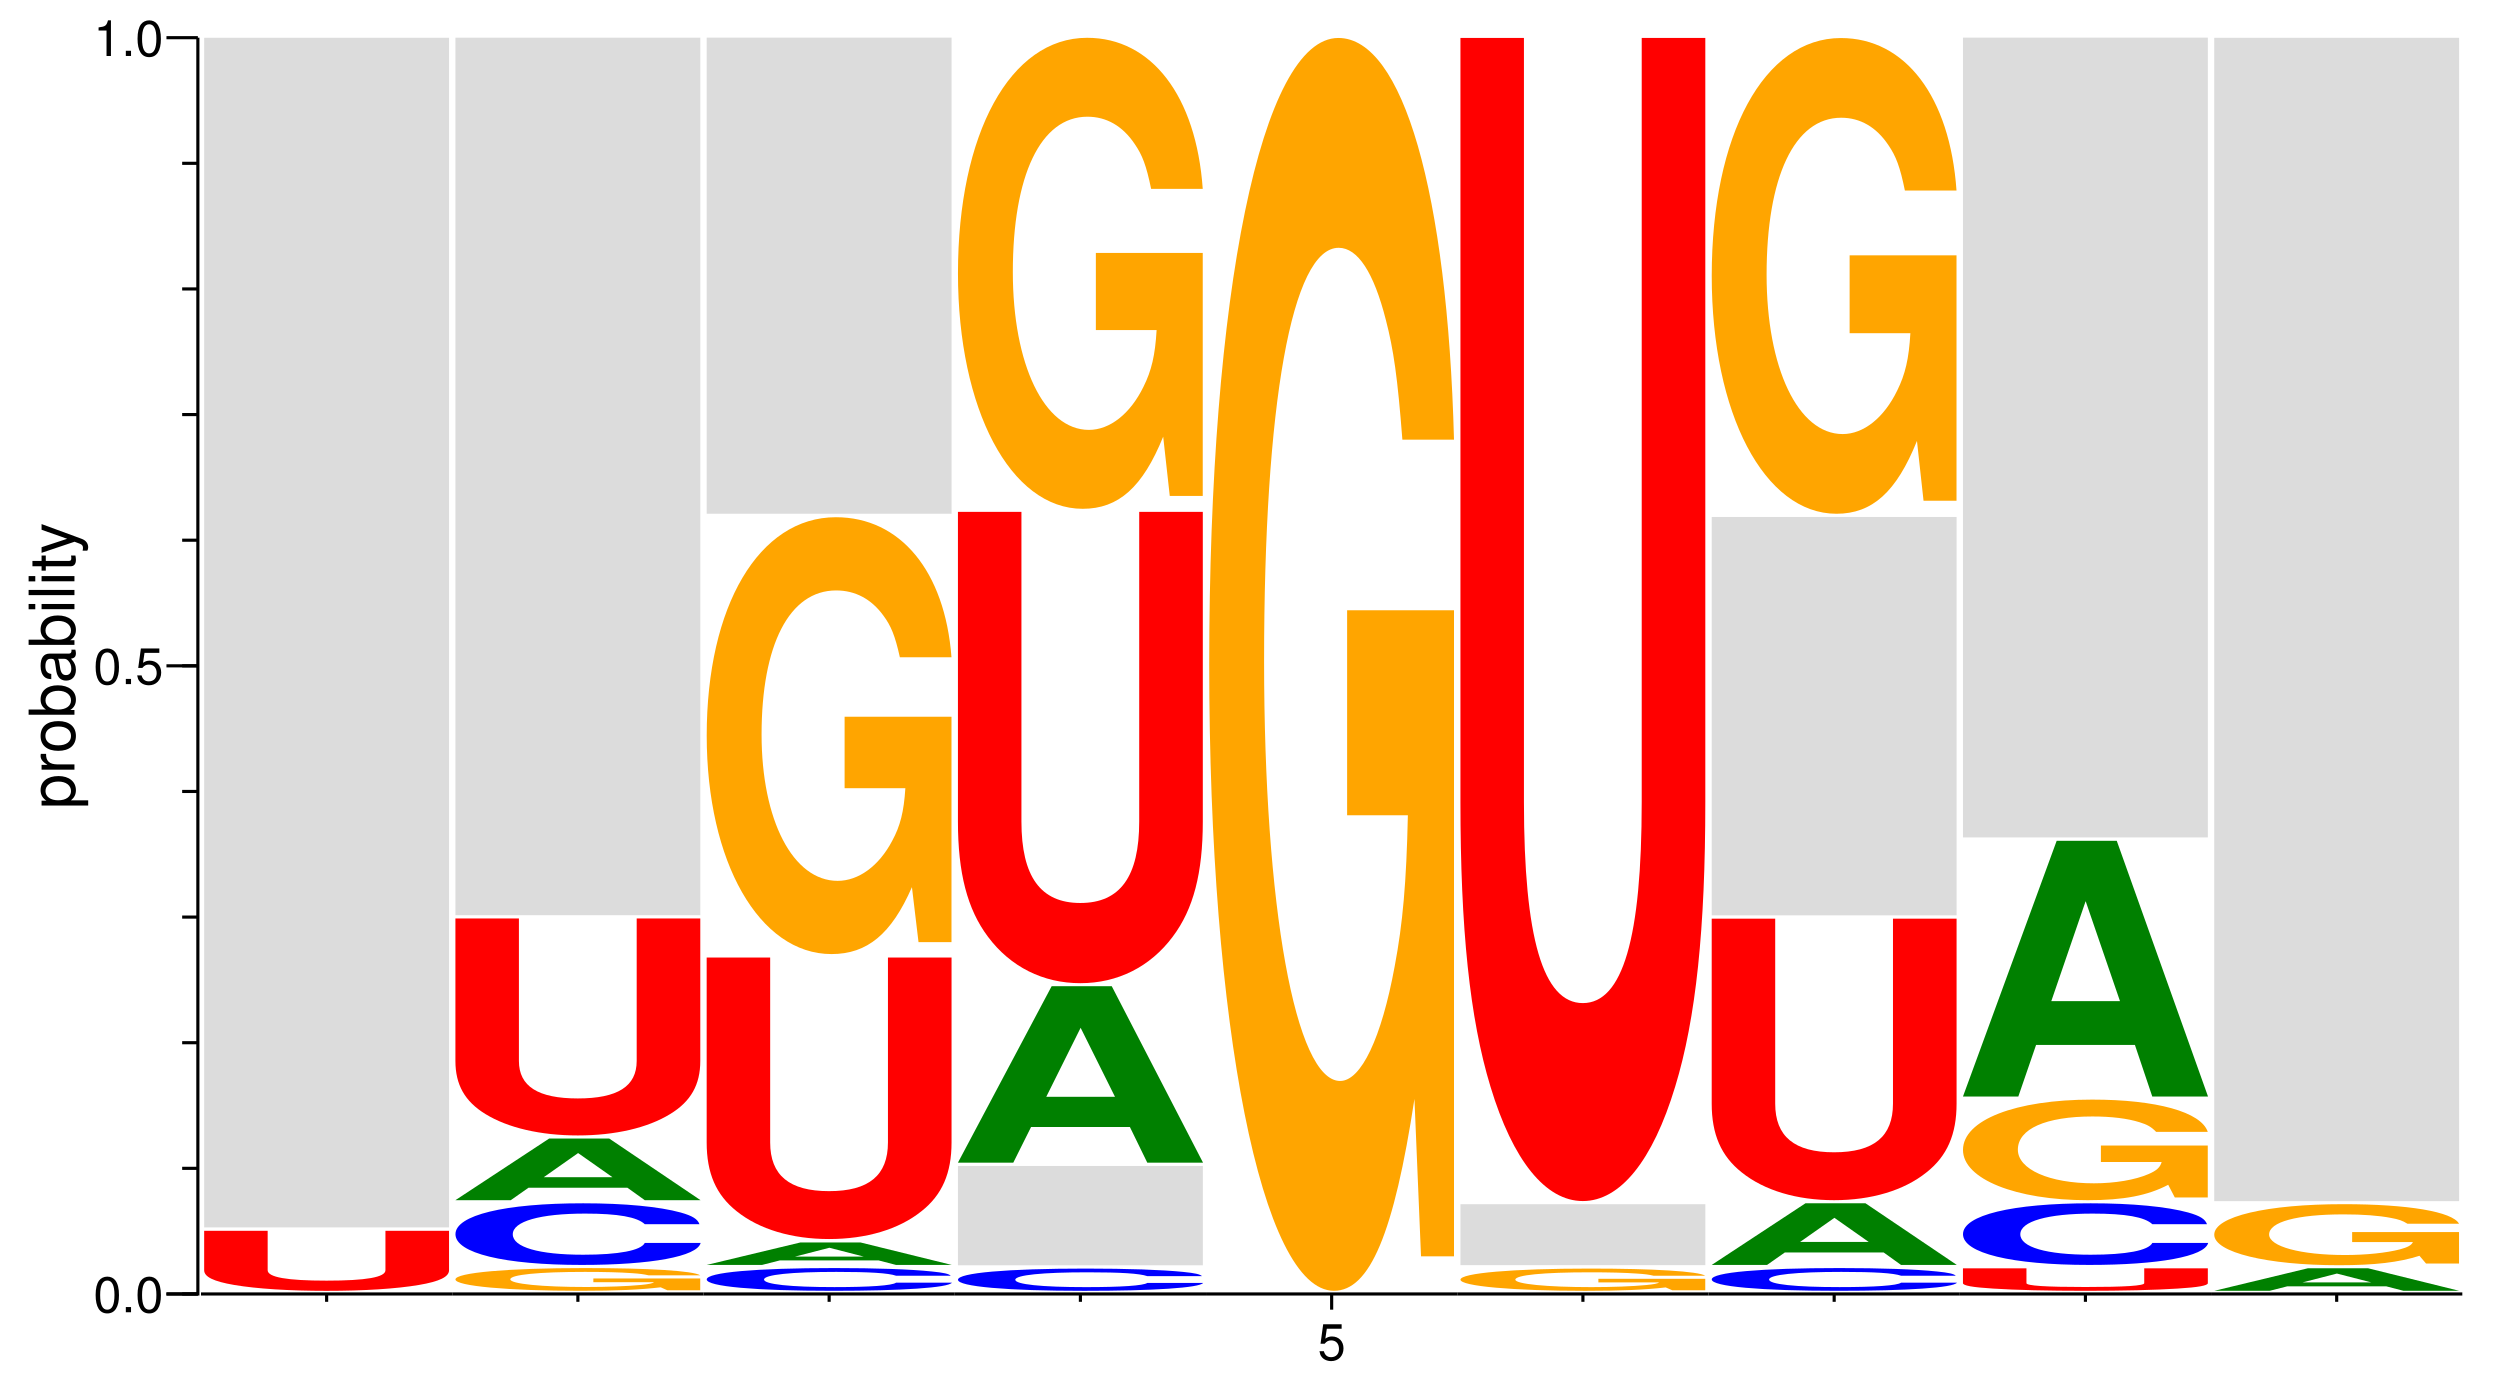 <?xml version="1.0" encoding="UTF-8"?>
<svg xmlns="http://www.w3.org/2000/svg" xmlns:xlink="http://www.w3.org/1999/xlink" width="398pt" height="220pt" viewBox="0 0 398 220" version="1.1">
<defs>
<g>
<symbol overflow="visible" id="glyph0-0">
<path style="stroke:none;" d=""/>
</symbol>
<symbol overflow="visible" id="glyph0-1">
<path style="stroke:none;" d="M 2.203 -5.672 C 1.672 -5.672 1.188 -5.438 0.891 -5.047 C 0.531 -4.547 0.344 -3.797 0.344 -2.75 C 0.344 -0.828 0.984 0.188 2.203 0.188 C 3.406 0.188 4.062 -0.828 4.062 -2.703 C 4.062 -3.797 3.875 -4.531 3.5 -5.047 C 3.203 -5.453 2.734 -5.672 2.203 -5.672 Z M 2.203 -5.047 C 2.953 -5.047 3.344 -4.281 3.344 -2.766 C 3.344 -1.156 2.969 -0.406 2.188 -0.406 C 1.438 -0.406 1.062 -1.188 1.062 -2.734 C 1.062 -4.281 1.438 -5.047 2.203 -5.047 Z M 2.203 -5.047 "/>
</symbol>
<symbol overflow="visible" id="glyph0-2">
<path style="stroke:none;" d="M 1.531 -0.828 L 0.703 -0.828 L 0.703 0 L 1.531 0 Z M 1.531 -0.828 "/>
</symbol>
<symbol overflow="visible" id="glyph0-3">
<path style="stroke:none;" d="M 3.812 -5.672 L 0.875 -5.672 L 0.453 -2.578 L 1.109 -2.578 C 1.438 -2.969 1.703 -3.109 2.156 -3.109 C 2.906 -3.109 3.391 -2.594 3.391 -1.75 C 3.391 -0.938 2.906 -0.438 2.141 -0.438 C 1.531 -0.438 1.156 -0.75 0.984 -1.391 L 0.281 -1.391 C 0.375 -0.922 0.453 -0.703 0.625 -0.5 C 0.938 -0.062 1.516 0.188 2.156 0.188 C 3.297 0.188 4.109 -0.641 4.109 -1.844 C 4.109 -2.969 3.359 -3.734 2.266 -3.734 C 1.875 -3.734 1.547 -3.625 1.219 -3.391 L 1.453 -4.969 L 3.812 -4.969 Z M 3.812 -5.672 "/>
</symbol>
<symbol overflow="visible" id="glyph0-4">
<path style="stroke:none;" d="M 2.078 -4.047 L 2.078 0 L 2.781 0 L 2.781 -5.672 L 2.312 -5.672 C 2.062 -4.797 1.906 -4.688 0.812 -4.547 L 0.812 -4.047 Z M 2.078 -4.047 "/>
</symbol>
<symbol overflow="visible" id="glyph1-0">
<path style="stroke:none;" d=""/>
</symbol>
<symbol overflow="visible" id="glyph1-1">
<path style="stroke:none;" d="M 2.188 -0.547 L 2.188 -1.375 L -0.547 -1.375 C -0.016 -1.812 0.234 -2.312 0.234 -2.984 C 0.234 -4.344 -0.859 -5.234 -2.531 -5.234 C -4.297 -5.234 -5.391 -4.375 -5.391 -2.984 C -5.391 -2.266 -5.062 -1.703 -4.453 -1.312 L -5.234 -1.312 L -5.234 -0.547 Z M -4.609 -2.844 C -4.609 -3.766 -3.797 -4.359 -2.547 -4.359 C -1.359 -4.359 -0.547 -3.75 -0.547 -2.844 C -0.547 -1.953 -1.344 -1.375 -2.578 -1.375 C -3.812 -1.375 -4.609 -1.953 -4.609 -2.844 Z M -4.609 -2.844 "/>
</symbol>
<symbol overflow="visible" id="glyph1-2">
<path style="stroke:none;" d="M -5.234 -0.688 L 0 -0.688 L 0 -1.531 L -2.719 -1.531 C -3.984 -1.547 -4.547 -2.062 -4.516 -3.203 L -5.359 -3.203 C -5.375 -3.062 -5.391 -2.984 -5.391 -2.891 C -5.391 -2.344 -5.062 -1.938 -4.297 -1.453 L -5.234 -1.453 Z M -5.234 -0.688 "/>
</symbol>
<symbol overflow="visible" id="glyph1-3">
<path style="stroke:none;" d="M -5.391 -2.719 C -5.391 -1.234 -4.344 -0.359 -2.578 -0.359 C -0.812 -0.359 0.234 -1.234 0.234 -2.734 C 0.234 -4.203 -0.812 -5.094 -2.547 -5.094 C -4.359 -5.094 -5.391 -4.234 -5.391 -2.719 Z M -4.625 -2.734 C -4.625 -3.672 -3.844 -4.234 -2.547 -4.234 C -1.312 -4.234 -0.547 -3.656 -0.547 -2.734 C -0.547 -1.797 -1.312 -1.234 -2.578 -1.234 C -3.844 -1.234 -4.625 -1.797 -4.625 -2.734 Z M -4.625 -2.734 "/>
</symbol>
<symbol overflow="visible" id="glyph1-4">
<path style="stroke:none;" d="M -7.297 -0.547 L 0 -0.547 L 0 -1.297 L -0.672 -1.297 C -0.062 -1.688 0.234 -2.219 0.234 -2.953 C 0.234 -4.328 -0.906 -5.234 -2.641 -5.234 C -4.344 -5.234 -5.391 -4.375 -5.391 -2.984 C -5.391 -2.266 -5.125 -1.766 -4.531 -1.375 L -7.297 -1.375 Z M -4.609 -2.828 C -4.609 -3.766 -3.797 -4.359 -2.547 -4.359 C -1.359 -4.359 -0.547 -3.734 -0.547 -2.828 C -0.547 -1.938 -1.344 -1.375 -2.578 -1.375 C -3.812 -1.375 -4.609 -1.938 -4.609 -2.828 Z M -4.609 -2.828 "/>
</symbol>
<symbol overflow="visible" id="glyph1-5">
<path style="stroke:none;" d="M -0.484 -5.344 C -0.469 -5.266 -0.469 -5.219 -0.469 -5.172 C -0.469 -4.875 -0.625 -4.719 -0.875 -4.719 L -3.953 -4.719 C -4.891 -4.719 -5.391 -4.047 -5.391 -2.75 C -5.391 -1.984 -5.172 -1.375 -4.781 -1.016 C -4.516 -0.766 -4.203 -0.672 -3.688 -0.656 L -3.688 -1.484 C -4.328 -1.562 -4.625 -1.938 -4.625 -2.719 C -4.625 -3.484 -4.344 -3.891 -3.844 -3.891 L -3.625 -3.891 C -3.266 -3.875 -3.125 -3.703 -3.047 -3.016 C -2.891 -1.844 -2.844 -1.656 -2.719 -1.344 C -2.453 -0.734 -2 -0.422 -1.312 -0.422 C -0.375 -0.422 0.234 -1.078 0.234 -2.141 C 0.234 -2.797 0 -3.328 -0.547 -3.922 C 0 -3.984 0.234 -4.234 0.234 -4.781 C 0.234 -4.953 0.203 -5.062 0.141 -5.344 Z M -1.656 -3.891 C -1.375 -3.891 -1.203 -3.812 -0.969 -3.562 C -0.656 -3.219 -0.5 -2.812 -0.5 -2.312 C -0.5 -1.672 -0.812 -1.297 -1.344 -1.297 C -1.891 -1.297 -2.172 -1.656 -2.297 -2.547 C -2.422 -3.438 -2.453 -3.609 -2.594 -3.891 Z M -1.656 -3.891 "/>
</symbol>
<symbol overflow="visible" id="glyph1-6">
<path style="stroke:none;" d="M -5.234 -1.5 L -5.234 -0.672 L 0 -0.672 L 0 -1.5 Z M -7.297 -1.5 L -7.297 -0.656 L -6.234 -0.656 L -6.234 -1.5 Z M -7.297 -1.5 "/>
</symbol>
<symbol overflow="visible" id="glyph1-7">
<path style="stroke:none;" d="M -7.297 -1.516 L -7.297 -0.688 L 0 -0.688 L 0 -1.516 Z M -7.297 -1.516 "/>
</symbol>
<symbol overflow="visible" id="glyph1-8">
<path style="stroke:none;" d="M -5.234 -2.547 L -5.234 -1.688 L -6.688 -1.688 L -6.688 -0.844 L -5.234 -0.844 L -5.234 -0.141 L -4.562 -0.141 L -4.562 -0.844 L -0.594 -0.844 C -0.062 -0.844 0.234 -1.203 0.234 -1.859 C 0.234 -2.078 0.203 -2.266 0.156 -2.547 L -0.547 -2.547 C -0.516 -2.422 -0.5 -2.312 -0.5 -2.141 C -0.5 -1.781 -0.594 -1.688 -0.969 -1.688 L -4.562 -1.688 L -4.562 -2.547 Z M -5.234 -2.547 "/>
</symbol>
<symbol overflow="visible" id="glyph1-9">
<path style="stroke:none;" d="M -5.234 -3.875 L -1.156 -2.438 L -5.234 -1.094 L -5.234 -0.203 L 0.016 -1.969 L 0.844 -1.656 C 1.219 -1.516 1.359 -1.328 1.359 -0.984 C 1.359 -0.844 1.344 -0.719 1.297 -0.547 L 2.047 -0.547 C 2.141 -0.703 2.188 -0.875 2.188 -1.094 C 2.188 -1.375 2.094 -1.656 1.938 -1.875 C 1.734 -2.141 1.516 -2.297 1.094 -2.453 L -5.234 -4.781 Z M -5.234 -3.875 "/>
</symbol>
<symbol overflow="visible" id="glyph2-0">
<path style="stroke:none;" d=""/>
</symbol>
<symbol overflow="visible" id="glyph2-1">
<path style="stroke:none;" d="M 33.984 -9.266 L 33.984 -2.984 C 33.984 -1.875 30.953 -1.328 24.609 -1.328 C 18.281 -1.328 15.234 -1.875 15.234 -2.984 L 15.234 -9.266 L 5.125 -9.266 L 5.125 -2.984 C 5.125 -1.938 6.609 -1.203 9.906 -0.641 C 13.484 -0.031 18.688 0.297 24.609 0.297 C 30.547 0.297 35.734 -0.031 39.312 -0.641 C 42.625 -1.203 44.109 -1.938 44.109 -2.984 L 44.109 -9.266 Z M 33.984 -9.266 "/>
</symbol>
<symbol overflow="visible" id="glyph3-0">
<path style="stroke:none;" d=""/>
</symbol>
<symbol overflow="visible" id="glyph3-1">
<path style="stroke:none;" d="M 42.719 -479.812 L 3.734 -479.812 L 3.734 -290.422 L 42.719 -290.422 Z M 42.719 -479.812 "/>
</symbol>
<symbol overflow="visible" id="glyph4-0">
<path style="stroke:none;" d=""/>
</symbol>
<symbol overflow="visible" id="glyph4-1">
<path style="stroke:none;" d="M 41.422 -1.859 L 24.406 -1.859 L 24.406 -1.266 L 34.078 -1.266 C 33.844 -1.078 33.266 -0.953 31.984 -0.828 C 29.875 -0.625 26.625 -0.5 23.297 -0.5 C 16.188 -0.5 11.188 -1 11.188 -1.719 C 11.188 -2.453 15.609 -2.906 23.062 -2.906 C 26.094 -2.906 28.656 -2.844 30.578 -2.703 C 31.797 -2.625 32.438 -2.531 33.203 -2.359 L 41.422 -2.359 C 40.375 -3.078 33.266 -3.516 23.016 -3.516 C 10.781 -3.516 2.453 -2.781 2.453 -1.703 C 2.453 -0.656 10.828 0.109 22.312 0.109 C 28.016 0.109 31.859 -0.062 35.125 -0.453 L 36.172 0.016 L 41.422 0.016 Z M 41.422 -1.859 "/>
</symbol>
<symbol overflow="visible" id="glyph5-0">
<path style="stroke:none;" d=""/>
</symbol>
<symbol overflow="visible" id="glyph5-1">
<path style="stroke:none;" d="M 41.531 -6.188 C 41.234 -7 40.438 -7.516 38.547 -8.047 C 35.141 -8.984 29.656 -9.516 23.016 -9.516 C 10.469 -9.516 2.688 -7.625 2.688 -4.594 C 2.688 -1.578 10.422 0.297 22.781 0.297 C 33.859 0.297 41.172 -1.047 41.719 -3.203 L 32.828 -3.203 C 32.219 -2 28.688 -1.328 23.016 -1.328 C 15.953 -1.328 11.812 -2.531 11.812 -4.578 C 11.812 -6.641 16.141 -7.875 23.328 -7.875 C 28.625 -7.875 31.609 -7.328 32.828 -6.188 Z M 41.531 -6.188 "/>
</symbol>
<symbol overflow="visible" id="glyph6-0">
<path style="stroke:none;" d=""/>
</symbol>
<symbol overflow="visible" id="glyph6-1">
<path style="stroke:none;" d="M 28.875 -1.984 L 31.641 0 L 40.516 0 L 25.984 -9.812 L 16.422 -9.812 L 1.5 0 L 10.312 0 L 13.141 -1.984 Z M 26.5 -3.656 L 15.562 -3.656 L 21.031 -7.5 Z M 26.5 -3.656 "/>
</symbol>
<symbol overflow="visible" id="glyph7-0">
<path style="stroke:none;" d=""/>
</symbol>
<symbol overflow="visible" id="glyph7-1">
<path style="stroke:none;" d="M 33.984 -33.484 L 33.984 -10.797 C 33.984 -6.75 30.953 -4.828 24.609 -4.828 C 18.281 -4.828 15.234 -6.75 15.234 -10.797 L 15.234 -33.484 L 5.125 -33.484 L 5.125 -10.797 C 5.125 -7.031 6.609 -4.359 9.906 -2.344 C 13.484 -0.141 18.688 1.062 24.609 1.062 C 30.547 1.062 35.734 -0.141 39.312 -2.344 C 42.625 -4.359 44.109 -7.031 44.109 -10.797 L 44.109 -33.484 Z M 33.984 -33.484 "/>
</symbol>
<symbol overflow="visible" id="glyph8-0">
<path style="stroke:none;" d=""/>
</symbol>
<symbol overflow="visible" id="glyph8-1">
<path style="stroke:none;" d="M 42.719 -353.922 L 3.734 -353.922 L 3.734 -214.219 L 42.719 -214.219 Z M 42.719 -353.922 "/>
</symbol>
<symbol overflow="visible" id="glyph9-0">
<path style="stroke:none;" d=""/>
</symbol>
<symbol overflow="visible" id="glyph9-1">
<path style="stroke:none;" d="M 41.531 -2.297 C 41.234 -2.594 40.438 -2.781 38.547 -2.969 C 35.141 -3.328 29.656 -3.516 23.016 -3.516 C 10.469 -3.516 2.688 -2.828 2.688 -1.703 C 2.688 -0.578 10.422 0.109 22.781 0.109 C 33.859 0.109 41.172 -0.391 41.719 -1.188 L 32.828 -1.188 C 32.219 -0.734 28.688 -0.484 23.016 -0.484 C 15.953 -0.484 11.812 -0.938 11.812 -1.688 C 11.812 -2.453 16.141 -2.906 23.328 -2.906 C 28.625 -2.906 31.609 -2.719 32.828 -2.297 Z M 41.531 -2.297 "/>
</symbol>
<symbol overflow="visible" id="glyph10-0">
<path style="stroke:none;" d=""/>
</symbol>
<symbol overflow="visible" id="glyph10-1">
<path style="stroke:none;" d="M 28.875 -0.719 L 31.641 0 L 40.516 0 L 25.984 -3.578 L 16.422 -3.578 L 1.5 0 L 10.312 0 L 13.141 -0.719 Z M 26.5 -1.328 L 15.562 -1.328 L 21.031 -2.734 Z M 26.5 -1.328 "/>
</symbol>
<symbol overflow="visible" id="glyph11-0">
<path style="stroke:none;" d=""/>
</symbol>
<symbol overflow="visible" id="glyph11-1">
<path style="stroke:none;" d="M 33.984 -43.438 L 33.984 -14 C 33.984 -8.766 30.953 -6.25 24.609 -6.25 C 18.281 -6.25 15.234 -8.766 15.234 -14 L 15.234 -43.438 L 5.125 -43.438 L 5.125 -14 C 5.125 -9.125 6.609 -5.656 9.906 -3.047 C 13.484 -0.172 18.688 1.375 24.609 1.375 C 30.547 1.375 35.734 -0.172 39.312 -3.047 C 42.625 -5.656 44.109 -9.125 44.109 -14 L 44.109 -43.438 Z M 33.984 -43.438 "/>
</symbol>
<symbol overflow="visible" id="glyph12-0">
<path style="stroke:none;" d=""/>
</symbol>
<symbol overflow="visible" id="glyph12-1">
<path style="stroke:none;" d="M 41.422 -35.688 L 24.406 -35.688 L 24.406 -24.312 L 34.078 -24.312 C 33.844 -20.578 33.266 -18.297 31.984 -15.938 C 29.875 -11.922 26.625 -9.562 23.297 -9.562 C 16.188 -9.562 11.188 -19.203 11.188 -32.859 C 11.188 -47.156 15.609 -55.797 23.062 -55.797 C 26.094 -55.797 28.656 -54.438 30.578 -51.797 C 31.797 -50.156 32.438 -48.609 33.203 -45.156 L 41.422 -45.156 C 40.375 -58.891 33.266 -67.453 23.016 -67.453 C 10.781 -67.453 2.453 -53.344 2.453 -32.688 C 2.453 -12.562 10.828 2.094 22.312 2.094 C 28.016 2.094 31.859 -1.094 35.125 -8.562 L 36.172 0.188 L 41.422 0.188 Z M 41.422 -35.688 "/>
</symbol>
<symbol overflow="visible" id="glyph13-0">
<path style="stroke:none;" d=""/>
</symbol>
<symbol overflow="visible" id="glyph13-1">
<path style="stroke:none;" d="M 42.719 -192 L 3.734 -192 L 3.734 -116.203 L 42.719 -116.203 Z M 42.719 -192 "/>
</symbol>
<symbol overflow="visible" id="glyph14-0">
<path style="stroke:none;" d=""/>
</symbol>
<symbol overflow="visible" id="glyph14-1">
<path style="stroke:none;" d="M 41.531 -2.234 C 41.234 -2.531 40.438 -2.719 38.547 -2.906 C 35.141 -3.25 29.656 -3.438 23.016 -3.438 C 10.469 -3.438 2.688 -2.75 2.688 -1.656 C 2.688 -0.578 10.422 0.109 22.781 0.109 C 33.859 0.109 41.172 -0.375 41.719 -1.156 L 32.828 -1.156 C 32.219 -0.719 28.688 -0.484 23.016 -0.484 C 15.953 -0.484 11.812 -0.922 11.812 -1.656 C 11.812 -2.406 16.141 -2.844 23.328 -2.844 C 28.625 -2.844 31.609 -2.656 32.828 -2.234 Z M 41.531 -2.234 "/>
</symbol>
<symbol overflow="visible" id="glyph15-0">
<path style="stroke:none;" d=""/>
</symbol>
<symbol overflow="visible" id="glyph15-1">
<path style="stroke:none;" d="M 42.719 -40.062 L 3.734 -40.062 L 3.734 -24.25 L 42.719 -24.25 Z M 42.719 -40.062 "/>
</symbol>
<symbol overflow="visible" id="glyph16-0">
<path style="stroke:none;" d=""/>
</symbol>
<symbol overflow="visible" id="glyph16-1">
<path style="stroke:none;" d="M 28.875 -5.672 L 31.641 0 L 40.516 0 L 25.984 -28.094 L 16.422 -28.094 L 1.5 0 L 10.312 0 L 13.141 -5.672 Z M 26.5 -10.484 L 15.562 -10.484 L 21.031 -21.469 Z M 26.5 -10.484 "/>
</symbol>
<symbol overflow="visible" id="glyph17-0">
<path style="stroke:none;" d=""/>
</symbol>
<symbol overflow="visible" id="glyph17-1">
<path style="stroke:none;" d="M 33.984 -72.734 L 33.984 -23.438 C 33.984 -14.672 30.953 -10.469 24.609 -10.469 C 18.281 -10.469 15.234 -14.672 15.234 -23.438 L 15.234 -72.734 L 5.125 -72.734 L 5.125 -23.438 C 5.125 -15.266 6.609 -9.484 9.906 -5.094 C 13.484 -0.297 18.688 2.297 24.609 2.297 C 30.547 2.297 35.734 -0.297 39.312 -5.094 C 42.625 -9.484 44.109 -15.266 44.109 -23.438 L 44.109 -72.734 Z M 33.984 -72.734 "/>
</symbol>
<symbol overflow="visible" id="glyph18-0">
<path style="stroke:none;" d=""/>
</symbol>
<symbol overflow="visible" id="glyph18-1">
<path style="stroke:none;" d="M 41.422 -38.484 L 24.406 -38.484 L 24.406 -26.203 L 34.078 -26.203 C 33.844 -22.188 33.266 -19.734 31.984 -17.172 C 29.875 -12.859 26.625 -10.312 23.297 -10.312 C 16.188 -10.312 11.188 -20.719 11.188 -35.438 C 11.188 -50.844 15.609 -60.172 23.062 -60.172 C 26.094 -60.172 28.656 -58.703 30.578 -55.844 C 31.797 -54.078 32.438 -52.422 33.203 -48.688 L 41.422 -48.688 C 40.375 -63.5 33.266 -72.734 23.016 -72.734 C 10.781 -72.734 2.453 -57.516 2.453 -35.234 C 2.453 -13.547 10.828 2.25 22.312 2.25 C 28.016 2.25 31.859 -1.172 35.125 -9.234 L 36.172 0.203 L 41.422 0.203 Z M 41.422 -38.484 "/>
</symbol>
<symbol overflow="visible" id="glyph19-0">
<path style="stroke:none;" d=""/>
</symbol>
<symbol overflow="visible" id="glyph19-1">
<path style="stroke:none;" d="M 41.422 -102.344 L 24.406 -102.344 L 24.406 -69.703 L 34.078 -69.703 C 33.844 -59 33.266 -52.484 31.984 -45.688 C 29.875 -34.203 26.625 -27.406 23.297 -27.406 C 16.188 -27.406 11.188 -55.094 11.188 -94.25 C 11.188 -135.234 15.609 -160.047 23.062 -160.047 C 26.094 -160.047 28.656 -156.125 30.578 -148.547 C 31.797 -143.859 32.438 -139.422 33.203 -129.5 L 41.422 -129.5 C 40.375 -168.922 33.266 -193.453 23.016 -193.453 C 10.781 -193.453 2.453 -152.984 2.453 -93.734 C 2.453 -36.031 10.828 6 22.312 6 C 28.016 6 31.859 -3.141 35.125 -24.547 L 36.172 0.516 L 41.422 0.516 Z M 41.422 -102.344 "/>
</symbol>
<symbol overflow="visible" id="glyph20-0">
<path style="stroke:none;" d=""/>
</symbol>
<symbol overflow="visible" id="glyph20-1">
<path style="stroke:none;" d="M 41.422 -1.812 L 24.406 -1.812 L 24.406 -1.234 L 34.078 -1.234 C 33.844 -1.047 33.266 -0.938 31.984 -0.812 C 29.875 -0.609 26.625 -0.484 23.297 -0.484 C 16.188 -0.484 11.188 -0.984 11.188 -1.672 C 11.188 -2.406 15.609 -2.844 23.062 -2.844 C 26.094 -2.844 28.656 -2.781 30.578 -2.641 C 31.797 -2.562 32.438 -2.484 33.203 -2.297 L 41.422 -2.297 C 40.375 -3 33.266 -3.438 23.016 -3.438 C 10.781 -3.438 2.453 -2.719 2.453 -1.672 C 2.453 -0.641 10.828 0.109 22.312 0.109 C 28.016 0.109 31.859 -0.062 35.125 -0.438 L 36.172 0.016 L 41.422 0.016 Z M 41.422 -1.812 "/>
</symbol>
<symbol overflow="visible" id="glyph21-0">
<path style="stroke:none;" d=""/>
</symbol>
<symbol overflow="visible" id="glyph21-1">
<path style="stroke:none;" d="M 42.719 -24.578 L 3.734 -24.578 L 3.734 -14.875 L 42.719 -14.875 Z M 42.719 -24.578 "/>
</symbol>
<symbol overflow="visible" id="glyph22-0">
<path style="stroke:none;" d=""/>
</symbol>
<symbol overflow="visible" id="glyph22-1">
<path style="stroke:none;" d="M 33.984 -179.516 L 33.984 -57.875 C 33.984 -36.203 30.953 -25.859 24.609 -25.859 C 18.281 -25.859 15.234 -36.203 15.234 -57.875 L 15.234 -179.516 L 5.125 -179.516 L 5.125 -57.875 C 5.125 -37.672 6.609 -23.391 9.906 -12.562 C 13.484 -0.734 18.688 5.656 24.609 5.656 C 30.547 5.656 35.734 -0.734 39.312 -12.562 C 42.625 -23.391 44.109 -37.672 44.109 -57.875 L 44.109 -179.516 Z M 33.984 -179.516 "/>
</symbol>
<symbol overflow="visible" id="glyph23-0">
<path style="stroke:none;" d=""/>
</symbol>
<symbol overflow="visible" id="glyph23-1">
<path style="stroke:none;" d="M 42.719 -160.656 L 3.734 -160.656 L 3.734 -97.234 L 42.719 -97.234 Z M 42.719 -160.656 "/>
</symbol>
<symbol overflow="visible" id="glyph24-0">
<path style="stroke:none;" d=""/>
</symbol>
<symbol overflow="visible" id="glyph24-1">
<path style="stroke:none;" d="M 41.422 -38.859 L 24.406 -38.859 L 24.406 -26.469 L 34.078 -26.469 C 33.844 -22.406 33.266 -19.922 31.984 -17.344 C 29.875 -12.984 26.625 -10.406 23.297 -10.406 C 16.188 -10.406 11.188 -20.922 11.188 -35.781 C 11.188 -51.344 15.609 -60.766 23.062 -60.766 C 26.094 -60.766 28.656 -59.281 30.578 -56.406 C 31.797 -54.625 32.438 -52.938 33.203 -49.172 L 41.422 -49.172 C 40.375 -64.141 33.266 -73.453 23.016 -73.453 C 10.781 -73.453 2.453 -58.094 2.453 -35.578 C 2.453 -13.672 10.828 2.281 22.312 2.281 C 28.016 2.281 31.859 -1.188 35.125 -9.312 L 36.172 0.203 L 41.422 0.203 Z M 41.422 -38.859 "/>
</symbol>
<symbol overflow="visible" id="glyph25-0">
<path style="stroke:none;" d=""/>
</symbol>
<symbol overflow="visible" id="glyph25-1">
<path style="stroke:none;" d="M 33.984 -3.469 L 33.984 -1.109 C 33.984 -0.703 30.953 -0.5 24.609 -0.5 C 18.281 -0.5 15.234 -0.703 15.234 -1.109 L 15.234 -3.469 L 5.125 -3.469 L 5.125 -1.109 C 5.125 -0.734 6.609 -0.453 9.906 -0.25 C 13.484 -0.016 18.688 0.109 24.609 0.109 C 30.547 0.109 35.734 -0.016 39.312 -0.25 C 42.625 -0.453 44.109 -0.734 44.109 -1.109 L 44.109 -3.469 Z M 33.984 -3.469 "/>
</symbol>
<symbol overflow="visible" id="glyph26-0">
<path style="stroke:none;" d=""/>
</symbol>
<symbol overflow="visible" id="glyph26-1">
<path style="stroke:none;" d="M 41.422 -8.219 L 24.406 -8.219 L 24.406 -5.594 L 34.078 -5.594 C 33.844 -4.734 33.266 -4.219 31.984 -3.672 C 29.875 -2.75 26.625 -2.203 23.297 -2.203 C 16.188 -2.203 11.188 -4.422 11.188 -7.562 C 11.188 -10.859 15.609 -12.844 23.062 -12.844 C 26.094 -12.844 28.656 -12.531 30.578 -11.922 C 31.797 -11.547 32.438 -11.188 33.203 -10.391 L 41.422 -10.391 C 40.375 -13.562 33.266 -15.531 23.016 -15.531 C 10.781 -15.531 2.453 -12.281 2.453 -7.516 C 2.453 -2.891 10.828 0.484 22.312 0.484 C 28.016 0.484 31.859 -0.25 35.125 -1.969 L 36.172 0.047 L 41.422 0.047 Z M 41.422 -8.219 "/>
</symbol>
<symbol overflow="visible" id="glyph27-0">
<path style="stroke:none;" d=""/>
</symbol>
<symbol overflow="visible" id="glyph27-1">
<path style="stroke:none;" d="M 28.875 -8.219 L 31.641 0 L 40.516 0 L 25.984 -40.719 L 16.422 -40.719 L 1.5 0 L 10.312 0 L 13.141 -8.219 Z M 26.5 -15.188 L 15.562 -15.188 L 21.031 -31.109 Z M 26.5 -15.188 "/>
</symbol>
<symbol overflow="visible" id="glyph28-0">
<path style="stroke:none;" d=""/>
</symbol>
<symbol overflow="visible" id="glyph28-1">
<path style="stroke:none;" d="M 42.719 -322.578 L 3.734 -322.578 L 3.734 -195.25 L 42.719 -195.25 Z M 42.719 -322.578 "/>
</symbol>
<symbol overflow="visible" id="glyph29-0">
<path style="stroke:none;" d=""/>
</symbol>
<symbol overflow="visible" id="glyph29-1">
<path style="stroke:none;" d="M 28.875 -0.719 L 31.641 0 L 40.516 0 L 25.984 -3.594 L 16.422 -3.594 L 1.5 0 L 10.312 0 L 13.141 -0.719 Z M 26.5 -1.344 L 15.562 -1.344 L 21.031 -2.75 Z M 26.5 -1.344 "/>
</symbol>
<symbol overflow="visible" id="glyph30-0">
<path style="stroke:none;" d=""/>
</symbol>
<symbol overflow="visible" id="glyph30-1">
<path style="stroke:none;" d="M 41.422 -4.984 L 24.406 -4.984 L 24.406 -3.391 L 34.078 -3.391 C 33.844 -2.875 33.266 -2.562 31.984 -2.219 C 29.875 -1.672 26.625 -1.328 23.297 -1.328 C 16.188 -1.328 11.188 -2.688 11.188 -4.594 C 11.188 -6.594 15.609 -7.797 23.062 -7.797 C 26.094 -7.797 28.656 -7.609 30.578 -7.234 C 31.797 -7.016 32.438 -6.797 33.203 -6.312 L 41.422 -6.312 C 40.375 -8.234 33.266 -9.422 23.016 -9.422 C 10.781 -9.422 2.453 -7.453 2.453 -4.562 C 2.453 -1.75 10.828 0.297 22.312 0.297 C 28.016 0.297 31.859 -0.156 35.125 -1.203 L 36.172 0.031 L 41.422 0.031 Z M 41.422 -4.984 "/>
</symbol>
<symbol overflow="visible" id="glyph31-0">
<path style="stroke:none;" d=""/>
</symbol>
<symbol overflow="visible" id="glyph31-1">
<path style="stroke:none;" d="M 42.719 -469.203 L 3.734 -469.203 L 3.734 -284 L 42.719 -284 Z M 42.719 -469.203 "/>
</symbol>
</g>
</defs>
<g id="surface1">
<path style="fill:none;stroke-width:2.083;stroke-linecap:butt;stroke-linejoin:miter;stroke:rgb(0%,0%,0%);stroke-opacity:1;stroke-miterlimit:10;" d="M 110.417 58.333 L 131.25 58.333 L 131.25 891.667 " transform="matrix(0.24,0,0,-0.24,0,220)"/>
<g style="fill:rgb(0%,0%,0%);fill-opacity:1;">
  <use xlink:href="#glyph0-1" x="14.881" y="208.91"/>
  <use xlink:href="#glyph0-2" x="19.329" y="208.91"/>
  <use xlink:href="#glyph0-1" x="21.553" y="208.91"/>
</g>
<path style="fill:none;stroke-width:2.083;stroke-linecap:butt;stroke-linejoin:miter;stroke:rgb(0%,0%,0%);stroke-opacity:1;stroke-miterlimit:10;" d="M 110.417 58.333 L 131.25 58.333 " transform="matrix(0.24,0,0,-0.24,0,220)"/>
<g style="fill:rgb(0%,0%,0%);fill-opacity:1;">
  <use xlink:href="#glyph0-1" x="14.881" y="108.91"/>
  <use xlink:href="#glyph0-2" x="19.329" y="108.91"/>
  <use xlink:href="#glyph0-3" x="21.553" y="108.91"/>
</g>
<path style="fill:none;stroke-width:2.083;stroke-linecap:butt;stroke-linejoin:miter;stroke:rgb(0%,0%,0%);stroke-opacity:1;stroke-miterlimit:10;" d="M 110.417 475 L 131.25 475 " transform="matrix(0.24,0,0,-0.24,0,220)"/>
<g style="fill:rgb(0%,0%,0%);fill-opacity:1;">
  <use xlink:href="#glyph0-4" x="14.881" y="8.91"/>
  <use xlink:href="#glyph0-2" x="19.329" y="8.91"/>
  <use xlink:href="#glyph0-1" x="21.553" y="8.91"/>
</g>
<path style="fill:none;stroke-width:2.083;stroke-linecap:butt;stroke-linejoin:miter;stroke:rgb(0%,0%,0%);stroke-opacity:1;stroke-miterlimit:10;" d="M 110.417 891.667 L 131.25 891.667 " transform="matrix(0.24,0,0,-0.24,0,220)"/>
<path style="fill:none;stroke-width:2.083;stroke-linecap:butt;stroke-linejoin:miter;stroke:rgb(0%,0%,0%);stroke-opacity:1;stroke-miterlimit:10;" d="M 131.25 58.333 L 120.833 58.333 " transform="matrix(0.24,0,0,-0.24,0,220)"/>
<path style="fill:none;stroke-width:2.083;stroke-linecap:butt;stroke-linejoin:miter;stroke:rgb(0%,0%,0%);stroke-opacity:1;stroke-miterlimit:10;" d="M 131.25 141.667 L 120.833 141.667 " transform="matrix(0.24,0,0,-0.24,0,220)"/>
<path style="fill:none;stroke-width:2.083;stroke-linecap:butt;stroke-linejoin:miter;stroke:rgb(0%,0%,0%);stroke-opacity:1;stroke-miterlimit:10;" d="M 131.25 225 L 120.833 225 " transform="matrix(0.24,0,0,-0.24,0,220)"/>
<path style="fill:none;stroke-width:2.083;stroke-linecap:butt;stroke-linejoin:miter;stroke:rgb(0%,0%,0%);stroke-opacity:1;stroke-miterlimit:10;" d="M 131.25 308.333 L 120.833 308.333 " transform="matrix(0.24,0,0,-0.24,0,220)"/>
<path style="fill:none;stroke-width:2.083;stroke-linecap:butt;stroke-linejoin:miter;stroke:rgb(0%,0%,0%);stroke-opacity:1;stroke-miterlimit:10;" d="M 131.25 391.667 L 120.833 391.667 " transform="matrix(0.24,0,0,-0.24,0,220)"/>
<path style="fill:none;stroke-width:2.083;stroke-linecap:butt;stroke-linejoin:miter;stroke:rgb(0%,0%,0%);stroke-opacity:1;stroke-miterlimit:10;" d="M 131.25 475 L 120.833 475 " transform="matrix(0.24,0,0,-0.24,0,220)"/>
<path style="fill:none;stroke-width:2.083;stroke-linecap:butt;stroke-linejoin:miter;stroke:rgb(0%,0%,0%);stroke-opacity:1;stroke-miterlimit:10;" d="M 131.25 558.333 L 120.833 558.333 " transform="matrix(0.24,0,0,-0.24,0,220)"/>
<path style="fill:none;stroke-width:2.083;stroke-linecap:butt;stroke-linejoin:miter;stroke:rgb(0%,0%,0%);stroke-opacity:1;stroke-miterlimit:10;" d="M 131.25 641.667 L 120.833 641.667 " transform="matrix(0.24,0,0,-0.24,0,220)"/>
<path style="fill:none;stroke-width:2.083;stroke-linecap:butt;stroke-linejoin:miter;stroke:rgb(0%,0%,0%);stroke-opacity:1;stroke-miterlimit:10;" d="M 131.25 725 L 120.833 725 " transform="matrix(0.24,0,0,-0.24,0,220)"/>
<path style="fill:none;stroke-width:2.083;stroke-linecap:butt;stroke-linejoin:miter;stroke:rgb(0%,0%,0%);stroke-opacity:1;stroke-miterlimit:10;" d="M 131.25 808.333 L 120.833 808.333 " transform="matrix(0.24,0,0,-0.24,0,220)"/>
<g style="fill:rgb(0%,0%,0%);fill-opacity:1;">
  <use xlink:href="#glyph1-1" x="11.852" y="128.783"/>
  <use xlink:href="#glyph1-2" x="11.852" y="123.223"/>
  <use xlink:href="#glyph1-3" x="11.852" y="119.893"/>
  <use xlink:href="#glyph1-4" x="11.852" y="114.333"/>
  <use xlink:href="#glyph1-5" x="11.852" y="108.773"/>
  <use xlink:href="#glyph1-4" x="11.852" y="103.213"/>
  <use xlink:href="#glyph1-6" x="11.852" y="97.653"/>
  <use xlink:href="#glyph1-7" x="11.852" y="95.433"/>
  <use xlink:href="#glyph1-6" x="11.852" y="93.213"/>
  <use xlink:href="#glyph1-8" x="11.852" y="90.993"/>
  <use xlink:href="#glyph1-9" x="11.852" y="88.213"/>
</g>
<path style="fill:none;stroke-width:2.083;stroke-linecap:butt;stroke-linejoin:miter;stroke:rgb(0%,0%,0%);stroke-opacity:1;stroke-miterlimit:10;" d="M 133.333 58.333 L 300 58.333 M 216.667 58.333 L 216.667 53.125 " transform="matrix(0.24,0,0,-0.24,0,220)"/>
<g style="fill:rgb(100%,0%,0%);fill-opacity:1;">
  <use xlink:href="#glyph2-1" x="27.378" y="205.207"/>
</g>
<g style="fill:rgb(86.327%,86.327%,86.327%);fill-opacity:1;">
  <use xlink:href="#glyph3-1" x="28.773" y="485.825"/>
</g>
<path style="fill:none;stroke-width:2.083;stroke-linecap:butt;stroke-linejoin:miter;stroke:rgb(0%,0%,0%);stroke-opacity:1;stroke-miterlimit:10;" d="M 300 58.333 L 466.667 58.333 M 383.333 58.333 L 383.333 53.125 " transform="matrix(0.24,0,0,-0.24,0,220)"/>
<g style="fill:rgb(100%,64.647%,0%);fill-opacity:1;">
  <use xlink:href="#glyph4-1" x="70.055" y="205.391"/>
</g>
<g style="fill:rgb(0%,0%,100%);fill-opacity:1;">
  <use xlink:href="#glyph5-1" x="69.822" y="201.08"/>
</g>
<g style="fill:rgb(0%,50.194%,0%);fill-opacity:1;">
  <use xlink:href="#glyph6-1" x="71.003" y="191.067"/>
</g>
<g style="fill:rgb(100%,0%,0%);fill-opacity:1;">
  <use xlink:href="#glyph7-1" x="67.377" y="179.701"/>
</g>
<g style="fill:rgb(86.327%,86.327%,86.327%);fill-opacity:1;">
  <use xlink:href="#glyph8-1" x="68.772" y="359.921"/>
</g>
<path style="fill:none;stroke-width:2.083;stroke-linecap:butt;stroke-linejoin:miter;stroke:rgb(0%,0%,0%);stroke-opacity:1;stroke-miterlimit:10;" d="M 466.667 58.333 L 633.333 58.333 M 550 58.333 L 550 53.125 " transform="matrix(0.24,0,0,-0.24,0,220)"/>
<g style="fill:rgb(0%,0%,100%);fill-opacity:1;">
  <use xlink:href="#glyph9-1" x="109.822" y="205.391"/>
</g>
<g style="fill:rgb(0%,50.194%,0%);fill-opacity:1;">
  <use xlink:href="#glyph10-1" x="111.004" y="201.377"/>
</g>
<g style="fill:rgb(100%,0%,0%);fill-opacity:1;">
  <use xlink:href="#glyph11-1" x="107.377" y="195.88"/>
</g>
<g style="fill:rgb(100%,64.647%,0%);fill-opacity:1;">
  <use xlink:href="#glyph12-1" x="110.055" y="149.795"/>
</g>
<g style="fill:rgb(86.327%,86.327%,86.327%);fill-opacity:1;">
  <use xlink:href="#glyph13-1" x="108.772" y="197.99"/>
</g>
<path style="fill:none;stroke-width:2.083;stroke-linecap:butt;stroke-linejoin:miter;stroke:rgb(0%,0%,0%);stroke-opacity:1;stroke-miterlimit:10;" d="M 633.333 58.333 L 800 58.333 M 716.667 58.333 L 716.667 53.125 " transform="matrix(0.24,0,0,-0.24,0,220)"/>
<g style="fill:rgb(0%,0%,100%);fill-opacity:1;">
  <use xlink:href="#glyph14-1" x="149.823" y="205.395"/>
</g>
<g style="fill:rgb(86.327%,86.327%,86.327%);fill-opacity:1;">
  <use xlink:href="#glyph15-1" x="148.773" y="225.685"/>
</g>
<g style="fill:rgb(0%,50.194%,0%);fill-opacity:1;">
  <use xlink:href="#glyph16-1" x="151.004" y="185.092"/>
</g>
<g style="fill:rgb(100%,0%,0%);fill-opacity:1;">
  <use xlink:href="#glyph17-1" x="147.378" y="154.225"/>
</g>
<g style="fill:rgb(100%,64.647%,0%);fill-opacity:1;">
  <use xlink:href="#glyph18-1" x="150.055" y="78.752"/>
</g>
<path style="fill:none;stroke-width:2.083;stroke-linecap:butt;stroke-linejoin:miter;stroke:rgb(0%,0%,0%);stroke-opacity:1;stroke-miterlimit:10;" d="M 800 58.333 L 966.667 58.333 M 883.333 58.333 L 883.333 47.917 " transform="matrix(0.24,0,0,-0.24,0,220)"/>
<g style="fill:rgb(0%,0%,0%);fill-opacity:1;">
  <use xlink:href="#glyph0-3" x="209.776" y="216.5"/>
</g>
<g style="fill:rgb(100%,64.647%,0%);fill-opacity:1;">
  <use xlink:href="#glyph19-1" x="190.055" y="199.496"/>
</g>
<path style="fill:none;stroke-width:2.083;stroke-linecap:butt;stroke-linejoin:miter;stroke:rgb(0%,0%,0%);stroke-opacity:1;stroke-miterlimit:10;" d="M 966.667 58.333 L 1133.333 58.333 M 1050 58.333 L 1050 53.125 " transform="matrix(0.24,0,0,-0.24,0,220)"/>
<g style="fill:rgb(100%,64.647%,0%);fill-opacity:1;">
  <use xlink:href="#glyph20-1" x="230.055" y="205.395"/>
</g>
<g style="fill:rgb(86.327%,86.327%,86.327%);fill-opacity:1;">
  <use xlink:href="#glyph21-1" x="228.772" y="216.287"/>
</g>
<g style="fill:rgb(100%,0%,0%);fill-opacity:1;">
  <use xlink:href="#glyph22-1" x="227.377" y="185.552"/>
</g>
<path style="fill:none;stroke-width:2.083;stroke-linecap:butt;stroke-linejoin:miter;stroke:rgb(0%,0%,0%);stroke-opacity:1;stroke-miterlimit:10;" d="M 1133.333 58.333 L 1300 58.333 M 1216.667 58.333 L 1216.667 53.125 " transform="matrix(0.24,0,0,-0.24,0,220)"/>
<g style="fill:rgb(0%,0%,100%);fill-opacity:1;">
  <use xlink:href="#glyph9-1" x="269.823" y="205.391"/>
</g>
<g style="fill:rgb(0%,50.194%,0%);fill-opacity:1;">
  <use xlink:href="#glyph6-1" x="271.004" y="201.377"/>
</g>
<g style="fill:rgb(100%,0%,0%);fill-opacity:1;">
  <use xlink:href="#glyph11-1" x="267.378" y="189.694"/>
</g>
<g style="fill:rgb(86.327%,86.327%,86.327%);fill-opacity:1;">
  <use xlink:href="#glyph23-1" x="268.773" y="242.958"/>
</g>
<g style="fill:rgb(100%,64.647%,0%);fill-opacity:1;">
  <use xlink:href="#glyph24-1" x="270.055" y="79.509"/>
</g>
<path style="fill:none;stroke-width:2.083;stroke-linecap:butt;stroke-linejoin:miter;stroke:rgb(0%,0%,0%);stroke-opacity:1;stroke-miterlimit:10;" d="M 1300 58.333 L 1466.667 58.333 M 1383.333 58.333 L 1383.333 53.125 " transform="matrix(0.24,0,0,-0.24,0,220)"/>
<g style="fill:rgb(100%,0%,0%);fill-opacity:1;">
  <use xlink:href="#glyph25-1" x="307.377" y="205.391"/>
</g>
<g style="fill:rgb(0%,0%,100%);fill-opacity:1;">
  <use xlink:href="#glyph5-1" x="309.822" y="201.08"/>
</g>
<g style="fill:rgb(100%,64.647%,0%);fill-opacity:1;">
  <use xlink:href="#glyph26-1" x="310.055" y="190.587"/>
</g>
<g style="fill:rgb(0%,50.194%,0%);fill-opacity:1;">
  <use xlink:href="#glyph27-1" x="311.003" y="174.572"/>
</g>
<g style="fill:rgb(86.327%,86.327%,86.327%);fill-opacity:1;">
  <use xlink:href="#glyph28-1" x="308.772" y="328.567"/>
</g>
<path style="fill:none;stroke-width:2.083;stroke-linecap:butt;stroke-linejoin:miter;stroke:rgb(0%,0%,0%);stroke-opacity:1;stroke-miterlimit:10;" d="M 1466.667 58.333 L 1633.333 58.333 M 1550 58.333 L 1550 53.125 " transform="matrix(0.24,0,0,-0.24,0,220)"/>
<g style="fill:rgb(0%,50.194%,0%);fill-opacity:1;">
  <use xlink:href="#glyph29-1" x="351.004" y="205.5"/>
</g>
<g style="fill:rgb(100%,64.647%,0%);fill-opacity:1;">
  <use xlink:href="#glyph30-1" x="350.055" y="201.126"/>
</g>
<g style="fill:rgb(86.327%,86.327%,86.327%);fill-opacity:1;">
  <use xlink:href="#glyph31-1" x="348.772" y="475.22"/>
</g>
</g>
</svg>

